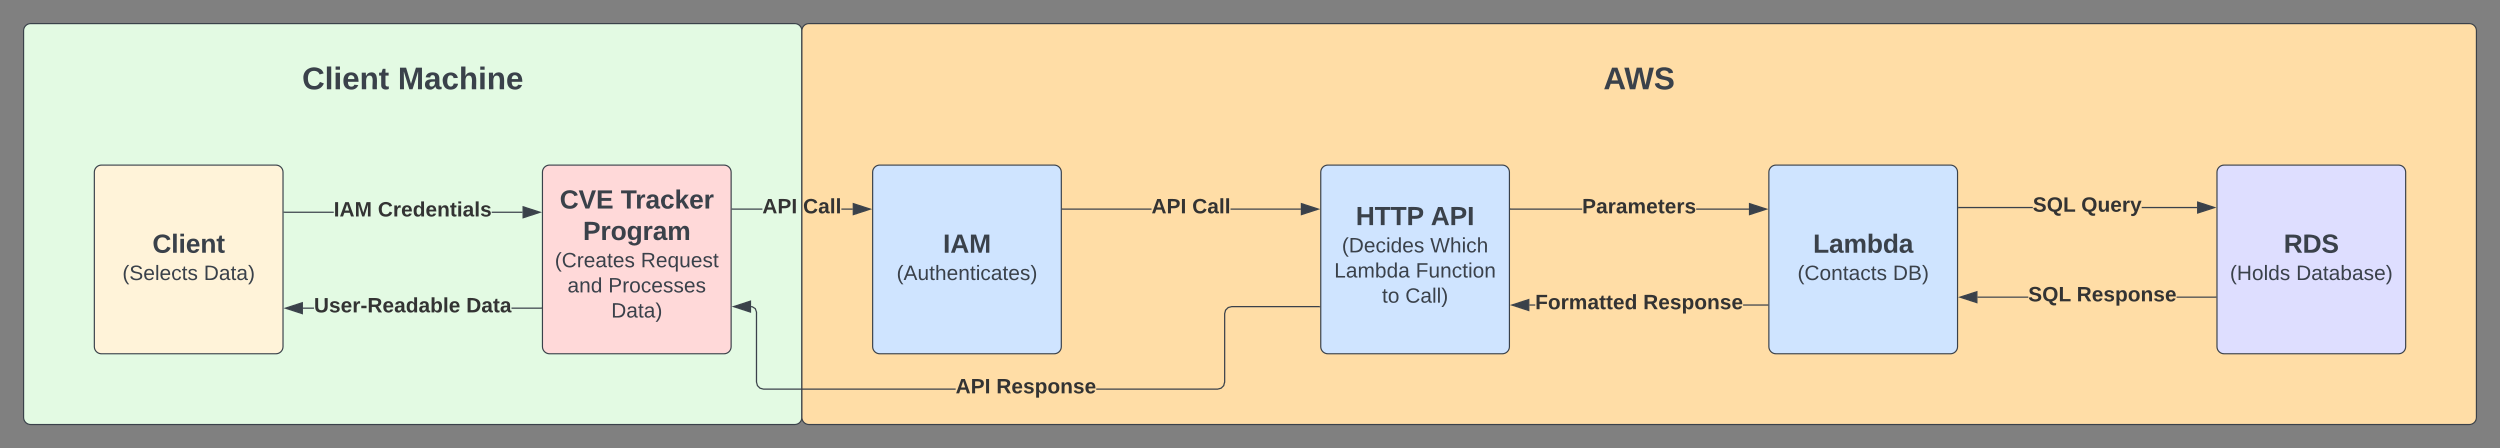 <svg xmlns="http://www.w3.org/2000/svg" xmlns:xlink="http://www.w3.org/1999/xlink" xmlns:lucid="lucid" width="2120" height="380"><rect width="100%" height="100%" fill="#808080" stroke="none"/><g transform="translate(0 -100)" lucid:page-tab-id="0_0"><path d="M20 126c0-3.3 2.7-6 6-6h648c3.3 0 6 2.7 6 6v328c0 3.3-2.7 6-6 6H26c-3.3 0-6-2.7-6-6z" stroke="#3a414a" fill="#e3fae3"/><path d="M80 246c0-3.3 2.7-6 6-6h148c3.3 0 6 2.7 6 6v148c0 3.3-2.7 6-6 6H86c-3.3 0-6-2.7-6-6z" stroke="#3a414a" fill="#fff3d9"/><use xlink:href="#a" transform="matrix(1,0,0,1,85,245) translate(44.228 69.34)"/><use xlink:href="#b" transform="matrix(1,0,0,1,85,245) translate(18.802 92.451)"/><use xlink:href="#c" transform="matrix(1,0,0,1,85,245) translate(87.84 92.451)"/><path d="M460 246c0-3.3 2.7-6 6-6h148c3.3 0 6 2.7 6 6v148c0 3.3-2.7 6-6 6H466c-3.3 0-6-2.7-6-6z" stroke="#3a414a" fill="#ffd9d9"/><use xlink:href="#d" transform="matrix(1,0,0,1,465,245) translate(9.63 31.84)"/><use xlink:href="#e" transform="matrix(1,0,0,1,465,245) translate(61.42 31.84)"/><use xlink:href="#f" transform="matrix(1,0,0,1,465,245) translate(29.383 58.507)"/><use xlink:href="#g" transform="matrix(1,0,0,1,465,245) translate(5.469 81.618)"/><use xlink:href="#h" transform="matrix(1,0,0,1,465,245) translate(78.407 81.618)"/><use xlink:href="#i" transform="matrix(1,0,0,1,465,245) translate(16.259 102.951)"/><use xlink:href="#j" transform="matrix(1,0,0,1,465,245) translate(50.827 102.951)"/><use xlink:href="#c" transform="matrix(1,0,0,1,465,245) translate(53.321 124.285)"/><path d="M283 280.5h-42v-1h42zm160.12 0h-26.1v-1h26.1z" stroke="#3a414a" stroke-width=".05" fill="#3a414a"/><path d="M241 280.5h-.5v-1h.5z" fill="#3a414a"/><path d="M241.04 280.52h-.56v-1.04h.56zm-.5-1v.96h.45v-.96z" stroke="#3a414a" stroke-width=".05" fill="#3a414a"/><path d="M457.88 280l-14.26 4.64v-9.28z" fill="#3a414a"/><path d="M459.5 280l-16.38 5.32v-10.64zm-15.38 3.95l12.14-3.95-12.14-3.95z" stroke="#3a414a" stroke-width=".05" fill="#3a414a"/><use xlink:href="#k" transform="matrix(1,0,0,1,282.988,269.333) translate(0 14.222)"/><use xlink:href="#l" transform="matrix(1,0,0,1,282.988,269.333) translate(37.432 14.222)"/><path d="M230 146c0-3.3 2.7-6 6-6h228c3.3 0 6 2.7 6 6v48c0 3.3-2.7 6-6 6H236c-3.3 0-6-2.7-6-6z" stroke="#000" stroke-opacity="0" fill="#fff" fill-opacity="0"/><use xlink:href="#m" transform="matrix(1,0,0,1,235,145) translate(21.148 30.708)"/><use xlink:href="#n" transform="matrix(1,0,0,1,235,145) translate(102.407 30.708)"/><path d="M680 126c0-3.3 2.7-6 6-6h1408c3.3 0 6 2.7 6 6v328c0 3.3-2.7 6-6 6H686c-3.3 0-6-2.7-6-6z" stroke="#3a414a" fill="#ffdda6"/><path d="M1270 146c0-3.3 2.7-6 6-6h228c3.3 0 6 2.7 6 6v48c0 3.3-2.7 6-6 6h-228c-3.3 0-6-2.7-6-6z" stroke="#000" stroke-opacity="0" fill="#fff" fill-opacity="0"/><use xlink:href="#o" transform="matrix(1,0,0,1,1275,145) translate(84.704 30.708)"/><path d="M740 246c0-3.3 2.7-6 6-6h148c3.3 0 6 2.7 6 6v148c0 3.3-2.7 6-6 6H746c-3.3 0-6-2.7-6-6z" stroke="#3a414a" fill="#cfe4ff"/><use xlink:href="#p" transform="matrix(1,0,0,1,745,245) translate(54.691 69.34)"/><use xlink:href="#q" transform="matrix(1,0,0,1,745,245) translate(15.321 92.451)"/><path d="M646.47 277.83H621v-1h25.47zm76.65 0h-9.6v-1h9.6z" stroke="#3a414a" stroke-width=".05" fill="#3a414a"/><path d="M621 277.83h-.5v-1h.5z" fill="#3a414a"/><path d="M621.04 277.86h-.56v-1.05h.56zm-.5-1v.95h.45v-.94z" stroke="#3a414a" stroke-width=".05" fill="#3a414a"/><path d="M737.88 277.33l-14.26 4.64v-9.27z" fill="#3a414a"/><path d="M739.5 277.33l-16.38 5.33V272zm-15.38 3.95l12.14-3.95-12.14-3.94z" stroke="#3a414a" stroke-width=".05" fill="#3a414a"/><use xlink:href="#r" transform="matrix(1,0,0,1,646.469,266.667) translate(0 14.222)"/><use xlink:href="#s" transform="matrix(1,0,0,1,646.469,266.667) translate(34.519 14.222)"/><path d="M1120 246c0-3.3 2.7-6 6-6h148c3.3 0 6 2.7 6 6v148c0 3.3-2.7 6-6 6h-148c-3.3 0-6-2.7-6-6z" stroke="#3a414a" fill="#cfe4ff"/><use xlink:href="#t" transform="matrix(1,0,0,1,1125,245) translate(24.722 45.903)"/><use xlink:href="#u" transform="matrix(1,0,0,1,1125,245) translate(88.302 45.903)"/><use xlink:href="#v" transform="matrix(1,0,0,1,1125,245) translate(12.901 69.014)"/><use xlink:href="#w" transform="matrix(1,0,0,1,1125,245) translate(87.815 69.014)"/><use xlink:href="#x" transform="matrix(1,0,0,1,1125,245) translate(6.432 90.347)"/><use xlink:href="#y" transform="matrix(1,0,0,1,1125,245) translate(75.519 90.347)"/><use xlink:href="#z" transform="matrix(1,0,0,1,1125,245) translate(46.951 111.681)"/><use xlink:href="#A" transform="matrix(1,0,0,1,1125,245) translate(66.704 111.681)"/><path d="M976.47 277.83H901v-1h75.47zm126.65 0h-59.6v-1h59.6z" stroke="#3a414a" stroke-width=".05" fill="#3a414a"/><path d="M901 277.83h-.5v-1h.5z" fill="#3a414a"/><path d="M901.04 277.86h-.56v-1.05h.56zm-.5-1v.95h.45v-.94z" stroke="#3a414a" stroke-width=".05" fill="#3a414a"/><path d="M1117.88 277.33l-14.26 4.64v-9.27z" fill="#3a414a"/><path d="M1119.5 277.33l-16.38 5.33V272zm-15.38 3.95l12.14-3.95-12.14-3.94z" stroke="#3a414a" stroke-width=".05" fill="#3a414a"/><use xlink:href="#r" transform="matrix(1,0,0,1,976.469,266.667) translate(0 14.222)"/><use xlink:href="#s" transform="matrix(1,0,0,1,976.469,266.667) translate(34.519 14.222)"/><path d="M1500 246c0-3.3 2.7-6 6-6h148c3.3 0 6 2.7 6 6v148c0 3.3-2.7 6-6 6h-148c-3.3 0-6-2.7-6-6z" stroke="#3a414a" fill="#cfe4ff"/><use xlink:href="#B" transform="matrix(1,0,0,1,1505,245) translate(32.5 69.34)"/><use xlink:href="#C" transform="matrix(1,0,0,1,1505,245) translate(19.296 92.451)"/><use xlink:href="#D" transform="matrix(1,0,0,1,1505,245) translate(100.185 92.451)"/><path d="M1341.63 277.83H1281v-1h60.63zm141.5 0h-44.76v-1h44.75z" stroke="#3a414a" stroke-width=".05" fill="#3a414a"/><path d="M1281 277.83h-.5v-1h.5z" fill="#3a414a"/><path d="M1281.04 277.86h-.57v-1.05h.57zm-.5-1v.95h.45v-.94z" stroke="#3a414a" stroke-width=".05" fill="#3a414a"/><path d="M1497.88 277.33l-14.26 4.64v-9.27z" fill="#3a414a"/><path d="M1499.5 277.33l-16.38 5.33V272zm-15.38 3.95l12.14-3.95-12.14-3.94z" stroke="#3a414a" stroke-width=".05" fill="#3a414a"/><use xlink:href="#E" transform="matrix(1,0,0,1,1341.63,266.667) translate(0 14.222)"/><path d="M1880 246c0-3.3 2.7-6 6-6h148c3.3 0 6 2.7 6 6v148c0 3.3-2.7 6-6 6h-148c-3.3 0-6-2.7-6-6z" stroke="#3a414a" fill="#dedeff"/><use xlink:href="#F" transform="matrix(1,0,0,1,1885,245) translate(51.605 69.34)"/><use xlink:href="#G" transform="matrix(1,0,0,1,1885,245) translate(5.988 92.451)"/><use xlink:href="#H" transform="matrix(1,0,0,1,1885,245) translate(62.136 92.451)"/><path d="M1723.8 276.5H1661v-1h62.8zm139.32 0h-46.92v-1h46.92z" stroke="#3a414a" stroke-width=".05" fill="#3a414a"/><path d="M1661 276.5h-.5v-1h.5z" fill="#3a414a"/><path d="M1661.04 276.52h-.57v-1.04h.57zm-.5-1v.96h.45v-.96z" stroke="#3a414a" stroke-width=".05" fill="#3a414a"/><path d="M1877.88 276l-14.26 4.64v-9.28z" fill="#3a414a"/><path d="M1879.5 276l-16.38 5.32v-10.64zm-15.38 3.95l12.14-3.95-12.14-3.95z" stroke="#3a414a" stroke-width=".05" fill="#3a414a"/><use xlink:href="#I" transform="matrix(1,0,0,1,1723.802,265.333) translate(0 14.222)"/><use xlink:href="#J" transform="matrix(1,0,0,1,1723.802,265.333) translate(41.086 14.222)"/><path d="M1719.94 352.5h-43.06v-1h43.06zm159.06 0h-33.23v-1H1879z" stroke="#3a414a" stroke-width=".05" fill="#3a414a"/><path d="M1879.5 352.5h-.5v-1h.5z" fill="#3a414a"/><path d="M1879.53 352.52h-.57v-1.04h.57zm-.52-1v.96h.47v-.96z" stroke="#3a414a" stroke-width=".05" fill="#3a414a"/><path d="M1676.38 356.64l-14.26-4.64 14.26-4.64z" fill="#3a414a"/><path d="M1676.88 357.32L1660.5 352l16.38-5.32zm-13.14-5.32l12.14 3.95v-7.9z" stroke="#3a414a" stroke-width=".05" fill="#3a414a"/><g><use xlink:href="#I" transform="matrix(1,0,0,1,1719.942,341.333) translate(0 14.222)"/><use xlink:href="#K" transform="matrix(1,0,0,1,1719.942,341.333) translate(41.086 14.222)"/></g><path d="M1301.83 359.17h-4.95v-1h4.95zm197.17 0h-20.83v-1H1499z" stroke="#3a414a" stroke-width=".05" fill="#3a414a"/><path d="M1499.5 359.17h-.5v-1h.5z" fill="#3a414a"/><path d="M1499.53 359.2h-.57v-1.06h.57zm-.52-1v.94h.47v-.95z" stroke="#3a414a" stroke-width=".05" fill="#3a414a"/><path d="M1296.38 363.3l-14.26-4.63 14.26-4.64z" fill="#3a414a"/><path d="M1296.88 364l-16.38-5.33 16.38-5.33zm-13.14-5.33l12.14 3.94v-7.88z" stroke="#3a414a" stroke-width=".05" fill="#3a414a"/><g><use xlink:href="#L" transform="matrix(1,0,0,1,1301.827,348) translate(0 14.222)"/><use xlink:href="#K" transform="matrix(1,0,0,1,1301.827,348) translate(91.605 14.222)"/></g><path d="M638.04 359.62l2.84 1.75 1.12 3.16v59.4l.77 2.84 1.96 1.96 2.84.77h162.8v1H647.43l-3.22-.87-2.33-2.34-.87-3.23V364.7l-.95-2.66-2.34-1.45-.87-.1.1-1zm480.96.88h-74.43l-2.84.77-1.96 1.96-.77 2.84v58l-.87 3.22-2.34 2.33-3.23.87H929.63v-1h102.8l2.84-.77 1.96-1.96.77-2.84v-58l.87-3.22 2.34-2.33 3.23-.87H1119z" stroke="#3a414a" stroke-width=".05" fill="#3a414a"/><path d="M1119.5 360.5h-.5v-1h.5z" fill="#3a414a"/><path d="M1119.53 360.52h-.57v-1.04h.57zm-.52-1v.96h.47v-.96z" stroke="#3a414a" stroke-width=".05" fill="#3a414a"/><path d="M636.38 364.64L622.12 360l14.26-4.64z" fill="#3a414a"/><path d="M636.88 365.32L620.5 360l16.38-5.32zM623.74 360l12.14 3.95v-7.9z" stroke="#3a414a" stroke-width=".05" fill="#3a414a"/><g><use xlink:href="#r" transform="matrix(1,0,0,1,810.37,419.333) translate(0 14.222)"/><use xlink:href="#K" transform="matrix(1,0,0,1,810.37,419.333) translate(34.519 14.222)"/></g><path d="M266.22 361.83h-9.34v-1h9.34zm192.78 0h-25.22v-1H459z" stroke="#3a414a" stroke-width=".05" fill="#3a414a"/><path d="M459.5 361.83h-.5v-1h.5z" fill="#3a414a"/><path d="M459.52 361.86h-.56v-1.05h.56zm-.5-1v.95h.46v-.94z" stroke="#3a414a" stroke-width=".05" fill="#3a414a"/><path d="M256.38 365.97l-14.26-4.64 14.26-4.63z" fill="#3a414a"/><path d="M256.88 366.66l-16.38-5.33 16.38-5.32zm-13.14-5.33l12.14 3.95v-7.9z" stroke="#3a414a" stroke-width=".05" fill="#3a414a"/><g><use xlink:href="#M" transform="matrix(1,0,0,1,266.222,350.667) translate(0 14.222)"/><use xlink:href="#N" transform="matrix(1,0,0,1,266.222,350.667) translate(129.136 14.222)"/></g><defs><path fill="#3a414a" d="M67-125c0 53 21 87 73 88 37 1 54-22 65-47l45 17C233-25 199 4 140 4 58 4 20-42 15-125 8-235 124-281 211-232c18 10 29 29 36 50l-46 12c-8-25-30-41-62-41-52 0-71 34-72 86" id="O"/><path fill="#3a414a" d="M25 0v-261h50V0H25" id="P"/><path fill="#3a414a" d="M25-224v-37h50v37H25zM25 0v-190h50V0H25" id="Q"/><path fill="#3a414a" d="M185-48c-13 30-37 53-82 52C43 2 14-33 14-96s30-98 90-98c62 0 83 45 84 108H66c0 31 8 55 39 56 18 0 30-7 34-22zm-45-69c5-46-57-63-70-21-2 6-4 13-4 21h74" id="R"/><path fill="#3a414a" d="M135-194c87-1 58 113 63 194h-50c-7-57 23-157-34-157-59 0-34 97-39 157H25l-1-190h47c2 12-1 28 3 38 12-26 28-41 61-42" id="S"/><path fill="#3a414a" d="M115-3C79 11 28 4 28-45v-112H4v-33h27l15-45h31v45h36v33H77v99c-1 23 16 31 38 25v30" id="T"/><g id="a"><use transform="matrix(0.062,0,0,0.062,0,0)" xlink:href="#O"/><use transform="matrix(0.062,0,0,0.062,15.988,0)" xlink:href="#P"/><use transform="matrix(0.062,0,0,0.062,22.16,0)" xlink:href="#Q"/><use transform="matrix(0.062,0,0,0.062,28.333,0)" xlink:href="#R"/><use transform="matrix(0.062,0,0,0.062,40.679,0)" xlink:href="#S"/><use transform="matrix(0.062,0,0,0.062,54.198,0)" xlink:href="#T"/></g><path fill="#3a414a" d="M87 75C49 33 22-17 22-94c0-76 28-126 65-167h31c-38 41-64 92-64 168S80 34 118 75H87" id="U"/><path fill="#3a414a" d="M185-189c-5-48-123-54-124 2 14 75 158 14 163 119 3 78-121 87-175 55-17-10-28-26-33-46l33-7c5 56 141 63 141-1 0-78-155-14-162-118-5-82 145-84 179-34 5 7 8 16 11 25" id="V"/><path fill="#3a414a" d="M100-194c63 0 86 42 84 106H49c0 40 14 67 53 68 26 1 43-12 49-29l28 8c-11 28-37 45-77 45C44 4 14-33 15-96c1-61 26-98 85-98zm52 81c6-60-76-77-97-28-3 7-6 17-6 28h103" id="W"/><path fill="#3a414a" d="M24 0v-261h32V0H24" id="X"/><path fill="#3a414a" d="M96-169c-40 0-48 33-48 73s9 75 48 75c24 0 41-14 43-38l32 2c-6 37-31 61-74 61-59 0-76-41-82-99-10-93 101-131 147-64 4 7 5 14 7 22l-32 3c-4-21-16-35-41-35" id="Y"/><path fill="#3a414a" d="M59-47c-2 24 18 29 38 22v24C64 9 27 4 27-40v-127H5v-23h24l9-43h21v43h35v23H59v120" id="Z"/><path fill="#3a414a" d="M135-143c-3-34-86-38-87 0 15 53 115 12 119 90S17 21 10-45l28-5c4 36 97 45 98 0-10-56-113-15-118-90-4-57 82-63 122-42 12 7 21 19 24 35" id="aa"/><g id="b"><use transform="matrix(0.049,0,0,0.049,0,0)" xlink:href="#U"/><use transform="matrix(0.049,0,0,0.049,5.877,0)" xlink:href="#V"/><use transform="matrix(0.049,0,0,0.049,17.728,0)" xlink:href="#W"/><use transform="matrix(0.049,0,0,0.049,27.605,0)" xlink:href="#X"/><use transform="matrix(0.049,0,0,0.049,31.506,0)" xlink:href="#W"/><use transform="matrix(0.049,0,0,0.049,41.383,0)" xlink:href="#Y"/><use transform="matrix(0.049,0,0,0.049,50.272,0)" xlink:href="#Z"/><use transform="matrix(0.049,0,0,0.049,55.21,0)" xlink:href="#aa"/></g><path fill="#3a414a" d="M30-248c118-7 216 8 213 122C240-48 200 0 122 0H30v-248zM63-27c89 8 146-16 146-99s-60-101-146-95v194" id="ab"/><path fill="#3a414a" d="M141-36C126-15 110 5 73 4 37 3 15-17 15-53c-1-64 63-63 125-63 3-35-9-54-41-54-24 1-41 7-42 31l-33-3c5-37 33-52 76-52 45 0 72 20 72 64v82c-1 20 7 32 28 27v20c-31 9-61-2-59-35zM48-53c0 20 12 33 32 33 41-3 63-29 60-74-43 2-92-5-92 41" id="ac"/><path fill="#3a414a" d="M33-261c38 41 65 92 65 168S71 34 33 75H2C39 34 66-17 66-93S39-220 2-261h31" id="ad"/><g id="c"><use transform="matrix(0.049,0,0,0.049,0,0)" xlink:href="#ab"/><use transform="matrix(0.049,0,0,0.049,12.79,0)" xlink:href="#ac"/><use transform="matrix(0.049,0,0,0.049,22.667,0)" xlink:href="#Z"/><use transform="matrix(0.049,0,0,0.049,27.605,0)" xlink:href="#ac"/><use transform="matrix(0.049,0,0,0.049,37.481,0)" xlink:href="#ad"/></g><path fill="#3a414a" d="M147 0H94L2-248h55l64 206c17-72 42-137 63-206h54" id="ae"/><path fill="#3a414a" d="M24 0v-248h195v40H76v63h132v40H76v65h150V0H24" id="af"/><g id="d"><use transform="matrix(0.062,0,0,0.062,0,0)" xlink:href="#O"/><use transform="matrix(0.062,0,0,0.062,15.988,0)" xlink:href="#ae"/><use transform="matrix(0.062,0,0,0.062,30.802,0)" xlink:href="#af"/></g><path fill="#3a414a" d="M136-208V0H84v-208H4v-40h212v40h-80" id="ag"/><path fill="#3a414a" d="M135-150c-39-12-60 13-60 57V0H25l-1-190h47c2 13-1 29 3 40 6-28 27-53 61-41v41" id="ah"/><path fill="#3a414a" d="M133-34C117-15 103 5 69 4 32 3 11-16 11-54c-1-60 55-63 116-61 1-26-3-47-28-47-18 1-26 9-28 27l-52-2c7-38 36-58 82-57s74 22 75 68l1 82c-1 14 12 18 25 15v27c-30 8-71 5-69-32zm-48 3c29 0 43-24 42-57-32 0-66-3-65 30 0 17 8 27 23 27" id="ai"/><path fill="#3a414a" d="M190-63c-7 42-38 67-86 67-59 0-84-38-90-98-12-110 154-137 174-36l-49 2c-2-19-15-32-35-32-30 0-35 28-38 64-6 74 65 87 74 30" id="aj"/><path fill="#3a414a" d="M147 0L96-86 75-71V0H25v-261h50v150l67-79h53l-66 74L201 0h-54" id="ak"/><g id="e"><use transform="matrix(0.062,0,0,0.062,0,0)" xlink:href="#ag"/><use transform="matrix(0.062,0,0,0.062,12.284,0)" xlink:href="#ah"/><use transform="matrix(0.062,0,0,0.062,20.926,0)" xlink:href="#ai"/><use transform="matrix(0.062,0,0,0.062,33.272,0)" xlink:href="#aj"/><use transform="matrix(0.062,0,0,0.062,45.617,0)" xlink:href="#ak"/><use transform="matrix(0.062,0,0,0.062,57.963,0)" xlink:href="#R"/><use transform="matrix(0.062,0,0,0.062,70.309,0)" xlink:href="#ah"/></g><path fill="#3a414a" d="M24-248c93 1 206-16 204 79-1 75-69 88-152 82V0H24v-248zm52 121c47 0 100 7 100-41 0-47-54-39-100-39v80" id="al"/><path fill="#3a414a" d="M110-194c64 0 96 36 96 99 0 64-35 99-97 99-61 0-95-36-95-99 0-62 34-99 96-99zm-1 164c35 0 45-28 45-65 0-40-10-65-43-65-34 0-45 26-45 65 0 36 10 65 43 65" id="am"/><path fill="#3a414a" d="M195-6C206 82 75 100 31 46c-4-6-6-13-8-21l49-6c3 16 16 24 34 25 40 0 42-37 40-79-11 22-30 35-61 35-53 0-70-43-70-97 0-56 18-96 73-97 30 0 46 14 59 34l2-30h47zm-90-29c32 0 41-27 41-63 0-35-9-62-40-62-32 0-39 29-40 63 0 36 9 62 39 62" id="an"/><path fill="#3a414a" d="M220-157c-53 9-28 100-34 157h-49v-107c1-27-5-49-29-50C55-147 81-57 75 0H25l-1-190h47c2 12-1 28 3 38 10-53 101-56 108 0 13-22 24-43 59-42 82 1 51 116 57 194h-49v-107c-1-25-5-48-29-50" id="ao"/><g id="f"><use transform="matrix(0.062,0,0,0.062,0,0)" xlink:href="#al"/><use transform="matrix(0.062,0,0,0.062,14.815,0)" xlink:href="#ah"/><use transform="matrix(0.062,0,0,0.062,23.457,0)" xlink:href="#am"/><use transform="matrix(0.062,0,0,0.062,36.975,0)" xlink:href="#an"/><use transform="matrix(0.062,0,0,0.062,50.494,0)" xlink:href="#ah"/><use transform="matrix(0.062,0,0,0.062,59.136,0)" xlink:href="#ai"/><use transform="matrix(0.062,0,0,0.062,71.481,0)" xlink:href="#ao"/></g><path fill="#3a414a" d="M212-179c-10-28-35-45-73-45-59 0-87 40-87 99 0 60 29 101 89 101 43 0 62-24 78-52l27 14C228-24 195 4 139 4 59 4 22-46 18-125c-6-104 99-153 187-111 19 9 31 26 39 46" id="ap"/><path fill="#3a414a" d="M114-163C36-179 61-72 57 0H25l-1-190h30c1 12-1 29 2 39 6-27 23-49 58-41v29" id="aq"/><g id="g"><use transform="matrix(0.049,0,0,0.049,0,0)" xlink:href="#U"/><use transform="matrix(0.049,0,0,0.049,5.877,0)" xlink:href="#ap"/><use transform="matrix(0.049,0,0,0.049,18.667,0)" xlink:href="#aq"/><use transform="matrix(0.049,0,0,0.049,24.543,0)" xlink:href="#W"/><use transform="matrix(0.049,0,0,0.049,34.42,0)" xlink:href="#ac"/><use transform="matrix(0.049,0,0,0.049,44.296,0)" xlink:href="#Z"/><use transform="matrix(0.049,0,0,0.049,49.235,0)" xlink:href="#W"/><use transform="matrix(0.049,0,0,0.049,59.111,0)" xlink:href="#aa"/></g><path fill="#3a414a" d="M233-177c-1 41-23 64-60 70L243 0h-38l-65-103H63V0H30v-248c88 3 205-21 203 71zM63-129c60-2 137 13 137-47 0-61-80-42-137-45v92" id="ar"/><path fill="#3a414a" d="M145-31C134-9 116 4 85 4 32 4 16-35 15-94c0-59 17-99 70-100 32-1 48 14 60 33 0-11-1-24 2-32h30l-1 268h-32zM93-21c41 0 51-33 51-76s-8-73-50-73c-40 0-46 35-46 75s5 74 45 74" id="as"/><path fill="#3a414a" d="M84 4C-5 8 30-112 23-190h32v120c0 31 7 50 39 49 72-2 45-101 50-169h31l1 190h-30c-1-10 1-25-2-33-11 22-28 36-60 37" id="at"/><g id="h"><use transform="matrix(0.049,0,0,0.049,0,0)" xlink:href="#ar"/><use transform="matrix(0.049,0,0,0.049,12.79,0)" xlink:href="#W"/><use transform="matrix(0.049,0,0,0.049,22.667,0)" xlink:href="#as"/><use transform="matrix(0.049,0,0,0.049,32.543,0)" xlink:href="#at"/><use transform="matrix(0.049,0,0,0.049,42.42,0)" xlink:href="#W"/><use transform="matrix(0.049,0,0,0.049,52.296,0)" xlink:href="#aa"/><use transform="matrix(0.049,0,0,0.049,61.185,0)" xlink:href="#Z"/></g><path fill="#3a414a" d="M117-194c89-4 53 116 60 194h-32v-121c0-31-8-49-39-48C34-167 62-67 57 0H25l-1-190h30c1 10-1 24 2 32 11-22 29-35 61-36" id="au"/><path fill="#3a414a" d="M85-194c31 0 48 13 60 33l-1-100h32l1 261h-30c-2-10 0-23-3-31C134-8 116 4 85 4 32 4 16-35 15-94c0-66 23-100 70-100zm9 24c-40 0-46 34-46 75 0 40 6 74 45 74 42 0 51-32 51-76 0-42-9-74-50-73" id="av"/><g id="i"><use transform="matrix(0.049,0,0,0.049,0,0)" xlink:href="#ac"/><use transform="matrix(0.049,0,0,0.049,9.877,0)" xlink:href="#au"/><use transform="matrix(0.049,0,0,0.049,19.753,0)" xlink:href="#av"/></g><path fill="#3a414a" d="M30-248c87 1 191-15 191 75 0 78-77 80-158 76V0H30v-248zm33 125c57 0 124 11 124-50 0-59-68-47-124-48v98" id="aw"/><path fill="#3a414a" d="M100-194c62-1 85 37 85 99 1 63-27 99-86 99S16-35 15-95c0-66 28-99 85-99zM99-20c44 1 53-31 53-75 0-43-8-75-51-75s-53 32-53 75 10 74 51 75" id="ax"/><g id="j"><use transform="matrix(0.049,0,0,0.049,0,0)" xlink:href="#aw"/><use transform="matrix(0.049,0,0,0.049,11.852,0)" xlink:href="#aq"/><use transform="matrix(0.049,0,0,0.049,17.728,0)" xlink:href="#ax"/><use transform="matrix(0.049,0,0,0.049,27.605,0)" xlink:href="#Y"/><use transform="matrix(0.049,0,0,0.049,36.494,0)" xlink:href="#W"/><use transform="matrix(0.049,0,0,0.049,46.37,0)" xlink:href="#aa"/><use transform="matrix(0.049,0,0,0.049,55.259,0)" xlink:href="#aa"/><use transform="matrix(0.049,0,0,0.049,64.148,0)" xlink:href="#W"/><use transform="matrix(0.049,0,0,0.049,74.025,0)" xlink:href="#aa"/></g><path fill="#333" d="M24 0v-248h52V0H24" id="ay"/><path fill="#333" d="M199 0l-22-63H83L61 0H9l90-248h61L250 0h-51zm-33-102l-36-108c-10 38-24 72-36 108h72" id="az"/><path fill="#333" d="M230 0l2-204L168 0h-37L68-204 70 0H24v-248h70l56 185 57-185h69V0h-46" id="aA"/><g id="k"><use transform="matrix(0.049,0,0,0.049,0,0)" xlink:href="#ay"/><use transform="matrix(0.049,0,0,0.049,4.938,0)" xlink:href="#az"/><use transform="matrix(0.049,0,0,0.049,17.728,0)" xlink:href="#aA"/></g><path fill="#333" d="M67-125c0 53 21 87 73 88 37 1 54-22 65-47l45 17C233-25 199 4 140 4 58 4 20-42 15-125 8-235 124-281 211-232c18 10 29 29 36 50l-46 12c-8-25-30-41-62-41-52 0-71 34-72 86" id="aB"/><path fill="#333" d="M135-150c-39-12-60 13-60 57V0H25l-1-190h47c2 13-1 29 3 40 6-28 27-53 61-41v41" id="aC"/><path fill="#333" d="M185-48c-13 30-37 53-82 52C43 2 14-33 14-96s30-98 90-98c62 0 83 45 84 108H66c0 31 8 55 39 56 18 0 30-7 34-22zm-45-69c5-46-57-63-70-21-2 6-4 13-4 21h74" id="aD"/><path fill="#333" d="M88-194c31-1 46 15 58 34l-1-101h50l1 261h-48c-2-10 0-23-3-31C134-8 116 4 84 4 32 4 16-41 15-95c0-56 19-97 73-99zm17 164c33 0 40-30 41-66 1-37-9-64-41-64s-38 30-39 65c0 43 13 65 39 65" id="aE"/><path fill="#333" d="M135-194c87-1 58 113 63 194h-50c-7-57 23-157-34-157-59 0-34 97-39 157H25l-1-190h47c2 12-1 28 3 38 12-26 28-41 61-42" id="aF"/><path fill="#333" d="M115-3C79 11 28 4 28-45v-112H4v-33h27l15-45h31v45h36v33H77v99c-1 23 16 31 38 25v30" id="aG"/><path fill="#333" d="M25-224v-37h50v37H25zM25 0v-190h50V0H25" id="aH"/><path fill="#333" d="M133-34C117-15 103 5 69 4 32 3 11-16 11-54c-1-60 55-63 116-61 1-26-3-47-28-47-18 1-26 9-28 27l-52-2c7-38 36-58 82-57s74 22 75 68l1 82c-1 14 12 18 25 15v27c-30 8-71 5-69-32zm-48 3c29 0 43-24 42-57-32 0-66-3-65 30 0 17 8 27 23 27" id="aI"/><path fill="#333" d="M25 0v-261h50V0H25" id="aJ"/><path fill="#333" d="M137-138c1-29-70-34-71-4 15 46 118 7 119 86 1 83-164 76-172 9l43-7c4 19 20 25 44 25 33 8 57-30 24-41C81-84 22-81 20-136c-2-80 154-74 161-7" id="aK"/><g id="l"><use transform="matrix(0.049,0,0,0.049,0,0)" xlink:href="#aB"/><use transform="matrix(0.049,0,0,0.049,12.79,0)" xlink:href="#aC"/><use transform="matrix(0.049,0,0,0.049,19.704,0)" xlink:href="#aD"/><use transform="matrix(0.049,0,0,0.049,29.58,0)" xlink:href="#aE"/><use transform="matrix(0.049,0,0,0.049,40.395,0)" xlink:href="#aD"/><use transform="matrix(0.049,0,0,0.049,50.272,0)" xlink:href="#aF"/><use transform="matrix(0.049,0,0,0.049,61.086,0)" xlink:href="#aG"/><use transform="matrix(0.049,0,0,0.049,66.963,0)" xlink:href="#aH"/><use transform="matrix(0.049,0,0,0.049,71.901,0)" xlink:href="#aI"/><use transform="matrix(0.049,0,0,0.049,81.778,0)" xlink:href="#aJ"/><use transform="matrix(0.049,0,0,0.049,86.716,0)" xlink:href="#aK"/></g><g id="m"><use transform="matrix(0.074,0,0,0.074,0,0)" xlink:href="#O"/><use transform="matrix(0.074,0,0,0.074,19.185,0)" xlink:href="#P"/><use transform="matrix(0.074,0,0,0.074,26.593,0)" xlink:href="#Q"/><use transform="matrix(0.074,0,0,0.074,34,0)" xlink:href="#R"/><use transform="matrix(0.074,0,0,0.074,48.815,0)" xlink:href="#S"/><use transform="matrix(0.074,0,0,0.074,65.037,0)" xlink:href="#T"/></g><path fill="#3a414a" d="M230 0l2-204L168 0h-37L68-204 70 0H24v-248h70l56 185 57-185h69V0h-46" id="aL"/><path fill="#3a414a" d="M114-157C55-157 80-60 75 0H25v-261h50l-1 109c12-26 28-41 61-42 86-1 58 113 63 194h-50c-7-57 23-157-34-157" id="aM"/><g id="n"><use transform="matrix(0.074,0,0,0.074,0,0)" xlink:href="#aL"/><use transform="matrix(0.074,0,0,0.074,22.148,0)" xlink:href="#ai"/><use transform="matrix(0.074,0,0,0.074,36.963,0)" xlink:href="#aj"/><use transform="matrix(0.074,0,0,0.074,51.778,0)" xlink:href="#aM"/><use transform="matrix(0.074,0,0,0.074,68,0)" xlink:href="#Q"/><use transform="matrix(0.074,0,0,0.074,75.407,0)" xlink:href="#S"/><use transform="matrix(0.074,0,0,0.074,91.63,0)" xlink:href="#R"/></g><path fill="#3a414a" d="M199 0l-22-63H83L61 0H9l90-248h61L250 0h-51zm-33-102l-36-108c-10 38-24 72-36 108h72" id="aN"/><path fill="#3a414a" d="M275 0h-61l-44-196L126 0H64L0-248h53L97-49l45-199h58l43 199 44-199h52" id="aO"/><path fill="#3a414a" d="M169-182c-1-43-94-46-97-3 18 66 151 10 154 114 3 95-165 93-204 36-6-8-10-19-12-30l50-8c3 46 112 56 116 5-17-69-150-10-154-114-4-87 153-88 188-35 5 8 8 18 10 28" id="aP"/><g id="o"><use transform="matrix(0.074,0,0,0.074,0,0)" xlink:href="#aN"/><use transform="matrix(0.074,0,0,0.074,17.704,0)" xlink:href="#aO"/><use transform="matrix(0.074,0,0,0.074,42.815,0)" xlink:href="#aP"/></g><path fill="#3a414a" d="M24 0v-248h52V0H24" id="aQ"/><g id="p"><use transform="matrix(0.062,0,0,0.062,0,0)" xlink:href="#aQ"/><use transform="matrix(0.062,0,0,0.062,6.173,0)" xlink:href="#aN"/><use transform="matrix(0.062,0,0,0.062,22.16,0)" xlink:href="#aL"/></g><path fill="#3a414a" d="M205 0l-28-72H64L36 0H1l101-248h38L239 0h-34zm-38-99l-47-123c-12 45-31 82-46 123h93" id="aR"/><path fill="#3a414a" d="M106-169C34-169 62-67 57 0H25v-261h32l-1 103c12-21 28-36 61-36 89 0 53 116 60 194h-32v-121c2-32-8-49-39-48" id="aS"/><path fill="#3a414a" d="M24-231v-30h32v30H24zM24 0v-190h32V0H24" id="aT"/><g id="q"><use transform="matrix(0.049,0,0,0.049,0,0)" xlink:href="#U"/><use transform="matrix(0.049,0,0,0.049,5.877,0)" xlink:href="#aR"/><use transform="matrix(0.049,0,0,0.049,17.728,0)" xlink:href="#at"/><use transform="matrix(0.049,0,0,0.049,27.605,0)" xlink:href="#Z"/><use transform="matrix(0.049,0,0,0.049,32.543,0)" xlink:href="#aS"/><use transform="matrix(0.049,0,0,0.049,42.42,0)" xlink:href="#W"/><use transform="matrix(0.049,0,0,0.049,52.296,0)" xlink:href="#au"/><use transform="matrix(0.049,0,0,0.049,62.173,0)" xlink:href="#Z"/><use transform="matrix(0.049,0,0,0.049,67.111,0)" xlink:href="#aT"/><use transform="matrix(0.049,0,0,0.049,71.012,0)" xlink:href="#Y"/><use transform="matrix(0.049,0,0,0.049,79.901,0)" xlink:href="#ac"/><use transform="matrix(0.049,0,0,0.049,89.778,0)" xlink:href="#Z"/><use transform="matrix(0.049,0,0,0.049,94.716,0)" xlink:href="#W"/><use transform="matrix(0.049,0,0,0.049,104.593,0)" xlink:href="#aa"/><use transform="matrix(0.049,0,0,0.049,113.481,0)" xlink:href="#ad"/></g><path fill="#333" d="M24-248c93 1 206-16 204 79-1 75-69 88-152 82V0H24v-248zm52 121c47 0 100 7 100-41 0-47-54-39-100-39v80" id="aU"/><g id="r"><use transform="matrix(0.049,0,0,0.049,0,0)" xlink:href="#az"/><use transform="matrix(0.049,0,0,0.049,12.79,0)" xlink:href="#aU"/><use transform="matrix(0.049,0,0,0.049,24.642,0)" xlink:href="#ay"/></g><g id="s"><use transform="matrix(0.049,0,0,0.049,0,0)" xlink:href="#aB"/><use transform="matrix(0.049,0,0,0.049,12.79,0)" xlink:href="#aI"/><use transform="matrix(0.049,0,0,0.049,22.667,0)" xlink:href="#aJ"/><use transform="matrix(0.049,0,0,0.049,27.605,0)" xlink:href="#aJ"/></g><path fill="#3a414a" d="M186 0v-106H76V0H24v-248h52v99h110v-99h50V0h-50" id="aV"/><g id="t"><use transform="matrix(0.062,0,0,0.062,0,0)" xlink:href="#aV"/><use transform="matrix(0.062,0,0,0.062,15.988,0)" xlink:href="#ag"/><use transform="matrix(0.062,0,0,0.062,29.506,0)" xlink:href="#ag"/><use transform="matrix(0.062,0,0,0.062,43.025,0)" xlink:href="#al"/></g><g id="u"><use transform="matrix(0.062,0,0,0.062,0,0)" xlink:href="#aN"/><use transform="matrix(0.062,0,0,0.062,15.988,0)" xlink:href="#al"/><use transform="matrix(0.062,0,0,0.062,30.802,0)" xlink:href="#aQ"/></g><g id="v"><use transform="matrix(0.049,0,0,0.049,0,0)" xlink:href="#U"/><use transform="matrix(0.049,0,0,0.049,5.877,0)" xlink:href="#ab"/><use transform="matrix(0.049,0,0,0.049,18.667,0)" xlink:href="#W"/><use transform="matrix(0.049,0,0,0.049,28.543,0)" xlink:href="#Y"/><use transform="matrix(0.049,0,0,0.049,37.432,0)" xlink:href="#aT"/><use transform="matrix(0.049,0,0,0.049,41.333,0)" xlink:href="#av"/><use transform="matrix(0.049,0,0,0.049,51.21,0)" xlink:href="#W"/><use transform="matrix(0.049,0,0,0.049,61.086,0)" xlink:href="#aa"/></g><path fill="#3a414a" d="M266 0h-40l-56-210L115 0H75L2-248h35L96-30l15-64 43-154h32l59 218 59-218h35" id="aW"/><g id="w"><use transform="matrix(0.049,0,0,0.049,0,0)" xlink:href="#aW"/><use transform="matrix(0.049,0,0,0.049,16.741,0)" xlink:href="#aS"/><use transform="matrix(0.049,0,0,0.049,26.617,0)" xlink:href="#aT"/><use transform="matrix(0.049,0,0,0.049,30.519,0)" xlink:href="#Y"/><use transform="matrix(0.049,0,0,0.049,39.407,0)" xlink:href="#aS"/></g><path fill="#3a414a" d="M30 0v-248h33v221h125V0H30" id="aX"/><path fill="#3a414a" d="M210-169c-67 3-38 105-44 169h-31v-121c0-29-5-50-35-48C34-165 62-65 56 0H25l-1-190h30c1 10-1 24 2 32 10-44 99-50 107 0 11-21 27-35 58-36 85-2 47 119 55 194h-31v-121c0-29-5-49-35-48" id="aY"/><path fill="#3a414a" d="M115-194c53 0 69 39 70 98 0 66-23 100-70 100C84 3 66-7 56-30L54 0H23l1-261h32v101c10-23 28-34 59-34zm-8 174c40 0 45-34 45-75 0-40-5-75-45-74-42 0-51 32-51 76 0 43 10 73 51 73" id="aZ"/><g id="x"><use transform="matrix(0.049,0,0,0.049,0,0)" xlink:href="#aX"/><use transform="matrix(0.049,0,0,0.049,9.877,0)" xlink:href="#ac"/><use transform="matrix(0.049,0,0,0.049,19.753,0)" xlink:href="#aY"/><use transform="matrix(0.049,0,0,0.049,34.519,0)" xlink:href="#aZ"/><use transform="matrix(0.049,0,0,0.049,44.395,0)" xlink:href="#av"/><use transform="matrix(0.049,0,0,0.049,54.272,0)" xlink:href="#ac"/></g><path fill="#3a414a" d="M63-220v92h138v28H63V0H30v-248h175v28H63" id="ba"/><g id="y"><use transform="matrix(0.049,0,0,0.049,0,0)" xlink:href="#ba"/><use transform="matrix(0.049,0,0,0.049,10.815,0)" xlink:href="#at"/><use transform="matrix(0.049,0,0,0.049,20.691,0)" xlink:href="#au"/><use transform="matrix(0.049,0,0,0.049,30.568,0)" xlink:href="#Y"/><use transform="matrix(0.049,0,0,0.049,39.457,0)" xlink:href="#Z"/><use transform="matrix(0.049,0,0,0.049,44.395,0)" xlink:href="#aT"/><use transform="matrix(0.049,0,0,0.049,48.296,0)" xlink:href="#ax"/><use transform="matrix(0.049,0,0,0.049,58.173,0)" xlink:href="#au"/></g><g id="z"><use transform="matrix(0.049,0,0,0.049,0,0)" xlink:href="#Z"/><use transform="matrix(0.049,0,0,0.049,4.938,0)" xlink:href="#ax"/></g><g id="A"><use transform="matrix(0.049,0,0,0.049,0,0)" xlink:href="#ap"/><use transform="matrix(0.049,0,0,0.049,12.79,0)" xlink:href="#ac"/><use transform="matrix(0.049,0,0,0.049,22.667,0)" xlink:href="#X"/><use transform="matrix(0.049,0,0,0.049,26.568,0)" xlink:href="#X"/><use transform="matrix(0.049,0,0,0.049,30.469,0)" xlink:href="#ad"/></g><path fill="#3a414a" d="M24 0v-248h52v208h133V0H24" id="bb"/><path fill="#3a414a" d="M135-194c52 0 70 43 70 98 0 56-19 99-73 100-30 1-46-15-58-35L72 0H24l1-261h50v104c11-23 29-37 60-37zM114-30c31 0 40-27 40-66 0-37-7-63-39-63s-41 28-41 65c0 36 8 64 40 64" id="bc"/><path fill="#3a414a" d="M88-194c31-1 46 15 58 34l-1-101h50l1 261h-48c-2-10 0-23-3-31C134-8 116 4 84 4 32 4 16-41 15-95c0-56 19-97 73-99zm17 164c33 0 40-30 41-66 1-37-9-64-41-64s-38 30-39 65c0 43 13 65 39 65" id="bd"/><g id="B"><use transform="matrix(0.062,0,0,0.062,0,0)" xlink:href="#bb"/><use transform="matrix(0.062,0,0,0.062,13.519,0)" xlink:href="#ai"/><use transform="matrix(0.062,0,0,0.062,25.864,0)" xlink:href="#ao"/><use transform="matrix(0.062,0,0,0.062,45.617,0)" xlink:href="#bc"/><use transform="matrix(0.062,0,0,0.062,59.136,0)" xlink:href="#bd"/><use transform="matrix(0.062,0,0,0.062,72.654,0)" xlink:href="#ai"/></g><g id="C"><use transform="matrix(0.049,0,0,0.049,0,0)" xlink:href="#U"/><use transform="matrix(0.049,0,0,0.049,5.877,0)" xlink:href="#ap"/><use transform="matrix(0.049,0,0,0.049,18.667,0)" xlink:href="#ax"/><use transform="matrix(0.049,0,0,0.049,28.543,0)" xlink:href="#au"/><use transform="matrix(0.049,0,0,0.049,38.42,0)" xlink:href="#Z"/><use transform="matrix(0.049,0,0,0.049,43.358,0)" xlink:href="#ac"/><use transform="matrix(0.049,0,0,0.049,53.235,0)" xlink:href="#Y"/><use transform="matrix(0.049,0,0,0.049,62.123,0)" xlink:href="#Z"/><use transform="matrix(0.049,0,0,0.049,67.062,0)" xlink:href="#aa"/></g><path fill="#3a414a" d="M160-131c35 5 61 23 61 61C221 17 115-2 30 0v-248c76 3 177-17 177 60 0 33-19 50-47 57zm-97-11c50-1 110 9 110-42 0-47-63-36-110-37v79zm0 115c55-2 124 14 124-45 0-56-70-42-124-44v89" id="be"/><g id="D"><use transform="matrix(0.049,0,0,0.049,0,0)" xlink:href="#ab"/><use transform="matrix(0.049,0,0,0.049,12.79,0)" xlink:href="#be"/><use transform="matrix(0.049,0,0,0.049,24.642,0)" xlink:href="#ad"/></g><path fill="#333" d="M220-157c-53 9-28 100-34 157h-49v-107c1-27-5-49-29-50C55-147 81-57 75 0H25l-1-190h47c2 12-1 28 3 38 10-53 101-56 108 0 13-22 24-43 59-42 82 1 51 116 57 194h-49v-107c-1-25-5-48-29-50" id="bf"/><g id="E"><use transform="matrix(0.049,0,0,0.049,0,0)" xlink:href="#aU"/><use transform="matrix(0.049,0,0,0.049,11.852,0)" xlink:href="#aI"/><use transform="matrix(0.049,0,0,0.049,21.728,0)" xlink:href="#aC"/><use transform="matrix(0.049,0,0,0.049,28.642,0)" xlink:href="#aI"/><use transform="matrix(0.049,0,0,0.049,38.519,0)" xlink:href="#bf"/><use transform="matrix(0.049,0,0,0.049,54.321,0)" xlink:href="#aD"/><use transform="matrix(0.049,0,0,0.049,64.198,0)" xlink:href="#aG"/><use transform="matrix(0.049,0,0,0.049,70.074,0)" xlink:href="#aD"/><use transform="matrix(0.049,0,0,0.049,79.951,0)" xlink:href="#aC"/><use transform="matrix(0.049,0,0,0.049,86.864,0)" xlink:href="#aK"/></g><path fill="#3a414a" d="M240-174c0 40-23 61-54 70L253 0h-59l-57-94H76V0H24v-248c93 4 217-23 216 74zM76-134c48-2 112 12 112-38 0-48-66-32-112-35v73" id="bg"/><path fill="#3a414a" d="M24-248c120-7 223 5 221 122C244-46 201 0 124 0H24v-248zM76-40c74 7 117-18 117-86 0-67-45-88-117-82v168" id="bh"/><g id="F"><use transform="matrix(0.062,0,0,0.062,0,0)" xlink:href="#bg"/><use transform="matrix(0.062,0,0,0.062,15.988,0)" xlink:href="#bh"/><use transform="matrix(0.062,0,0,0.062,31.975,0)" xlink:href="#aP"/></g><path fill="#3a414a" d="M197 0v-115H63V0H30v-248h33v105h134v-105h34V0h-34" id="bi"/><g id="G"><use transform="matrix(0.049,0,0,0.049,0,0)" xlink:href="#U"/><use transform="matrix(0.049,0,0,0.049,5.877,0)" xlink:href="#bi"/><use transform="matrix(0.049,0,0,0.049,18.667,0)" xlink:href="#ax"/><use transform="matrix(0.049,0,0,0.049,28.543,0)" xlink:href="#X"/><use transform="matrix(0.049,0,0,0.049,32.444,0)" xlink:href="#av"/><use transform="matrix(0.049,0,0,0.049,42.321,0)" xlink:href="#aa"/></g><g id="H"><use transform="matrix(0.049,0,0,0.049,0,0)" xlink:href="#ab"/><use transform="matrix(0.049,0,0,0.049,12.79,0)" xlink:href="#ac"/><use transform="matrix(0.049,0,0,0.049,22.667,0)" xlink:href="#Z"/><use transform="matrix(0.049,0,0,0.049,27.605,0)" xlink:href="#ac"/><use transform="matrix(0.049,0,0,0.049,37.481,0)" xlink:href="#aZ"/><use transform="matrix(0.049,0,0,0.049,47.358,0)" xlink:href="#ac"/><use transform="matrix(0.049,0,0,0.049,57.235,0)" xlink:href="#aa"/><use transform="matrix(0.049,0,0,0.049,66.123,0)" xlink:href="#W"/><use transform="matrix(0.049,0,0,0.049,76,0)" xlink:href="#ad"/></g><path fill="#333" d="M169-182c-1-43-94-46-97-3 18 66 151 10 154 114 3 95-165 93-204 36-6-8-10-19-12-30l50-8c3 46 112 56 116 5-17-69-150-10-154-114-4-87 153-88 188-35 5 8 8 18 10 28" id="bj"/><path fill="#333" d="M140-251c80 0 125 45 125 126 0 70-33 111-92 124 6 28 34 38 68 31l-1 36C177 83 129 55 120 2 51-6 15-50 15-125c0-81 44-126 125-126zm-1 214c52 0 73-35 73-88 0-50-21-86-72-86-52 0-73 35-73 86s22 88 72 88" id="bk"/><path fill="#333" d="M24 0v-248h52v208h133V0H24" id="bl"/><g id="I"><use transform="matrix(0.049,0,0,0.049,0,0)" xlink:href="#bj"/><use transform="matrix(0.049,0,0,0.049,11.852,0)" xlink:href="#bk"/><use transform="matrix(0.049,0,0,0.049,25.679,0)" xlink:href="#bl"/></g><path fill="#333" d="M85 4C-2 5 27-109 22-190h50c7 57-23 150 33 157 60-5 35-97 40-157h50l1 190h-47c-2-12 1-28-3-38-12 25-28 42-61 42" id="bm"/><path fill="#333" d="M123 10C108 53 80 86 19 72V37c35 8 53-11 59-39L3-190h52l48 148c12-52 28-100 44-148h51" id="bn"/><g id="J"><use transform="matrix(0.049,0,0,0.049,0,0)" xlink:href="#bk"/><use transform="matrix(0.049,0,0,0.049,13.827,0)" xlink:href="#bm"/><use transform="matrix(0.049,0,0,0.049,24.642,0)" xlink:href="#aD"/><use transform="matrix(0.049,0,0,0.049,34.519,0)" xlink:href="#aC"/><use transform="matrix(0.049,0,0,0.049,41.432,0)" xlink:href="#bn"/></g><path fill="#333" d="M240-174c0 40-23 61-54 70L253 0h-59l-57-94H76V0H24v-248c93 4 217-23 216 74zM76-134c48-2 112 12 112-38 0-48-66-32-112-35v73" id="bo"/><path fill="#333" d="M135-194c53 0 70 44 70 98 0 56-19 98-73 100-31 1-45-17-59-34 3 33 2 69 2 105H25l-1-265h48c2 10 0 23 3 31 11-24 29-35 60-35zM114-30c33 0 39-31 40-66 0-38-9-64-40-64-56 0-55 130 0 130" id="bp"/><path fill="#333" d="M110-194c64 0 96 36 96 99 0 64-35 99-97 99-61 0-95-36-95-99 0-62 34-99 96-99zm-1 164c35 0 45-28 45-65 0-40-10-65-43-65-34 0-45 26-45 65 0 36 10 65 43 65" id="bq"/><g id="K"><use transform="matrix(0.049,0,0,0.049,0,0)" xlink:href="#bo"/><use transform="matrix(0.049,0,0,0.049,12.79,0)" xlink:href="#aD"/><use transform="matrix(0.049,0,0,0.049,22.667,0)" xlink:href="#aK"/><use transform="matrix(0.049,0,0,0.049,32.543,0)" xlink:href="#bp"/><use transform="matrix(0.049,0,0,0.049,43.358,0)" xlink:href="#bq"/><use transform="matrix(0.049,0,0,0.049,54.173,0)" xlink:href="#aF"/><use transform="matrix(0.049,0,0,0.049,64.988,0)" xlink:href="#aK"/><use transform="matrix(0.049,0,0,0.049,74.864,0)" xlink:href="#aD"/></g><path fill="#333" d="M76-208v77h127v40H76V0H24v-248h183v40H76" id="br"/><g id="L"><use transform="matrix(0.049,0,0,0.049,0,0)" xlink:href="#br"/><use transform="matrix(0.049,0,0,0.049,10.815,0)" xlink:href="#bq"/><use transform="matrix(0.049,0,0,0.049,21.63,0)" xlink:href="#aC"/><use transform="matrix(0.049,0,0,0.049,28.543,0)" xlink:href="#bf"/><use transform="matrix(0.049,0,0,0.049,44.346,0)" xlink:href="#aI"/><use transform="matrix(0.049,0,0,0.049,54.222,0)" xlink:href="#aG"/><use transform="matrix(0.049,0,0,0.049,60.099,0)" xlink:href="#aG"/><use transform="matrix(0.049,0,0,0.049,65.975,0)" xlink:href="#aD"/><use transform="matrix(0.049,0,0,0.049,75.852,0)" xlink:href="#aE"/></g><path fill="#333" d="M238-95c0 69-44 99-111 99C63 4 22-25 22-93v-155h51v151c-1 38 19 59 55 60 90 1 49-130 58-211h52v153" id="bs"/><path fill="#333" d="M14-72v-43h91v43H14" id="bt"/><path fill="#333" d="M135-194c52 0 70 43 70 98 0 56-19 99-73 100-30 1-46-15-58-35L72 0H24l1-261h50v104c11-23 29-37 60-37zM114-30c31 0 40-27 40-66 0-37-7-63-39-63s-41 28-41 65c0 36 8 64 40 64" id="bu"/><g id="M"><use transform="matrix(0.049,0,0,0.049,0,0)" xlink:href="#bs"/><use transform="matrix(0.049,0,0,0.049,12.79,0)" xlink:href="#aK"/><use transform="matrix(0.049,0,0,0.049,22.667,0)" xlink:href="#aD"/><use transform="matrix(0.049,0,0,0.049,32.543,0)" xlink:href="#aC"/><use transform="matrix(0.049,0,0,0.049,39.457,0)" xlink:href="#bt"/><use transform="matrix(0.049,0,0,0.049,45.333,0)" xlink:href="#bo"/><use transform="matrix(0.049,0,0,0.049,58.123,0)" xlink:href="#aD"/><use transform="matrix(0.049,0,0,0.049,68,0)" xlink:href="#aI"/><use transform="matrix(0.049,0,0,0.049,77.877,0)" xlink:href="#aE"/><use transform="matrix(0.049,0,0,0.049,88.691,0)" xlink:href="#aI"/><use transform="matrix(0.049,0,0,0.049,98.568,0)" xlink:href="#bu"/><use transform="matrix(0.049,0,0,0.049,109.383,0)" xlink:href="#aJ"/><use transform="matrix(0.049,0,0,0.049,114.321,0)" xlink:href="#aD"/></g><path fill="#333" d="M24-248c120-7 223 5 221 122C244-46 201 0 124 0H24v-248zM76-40c74 7 117-18 117-86 0-67-45-88-117-82v168" id="bv"/><g id="N"><use transform="matrix(0.049,0,0,0.049,0,0)" xlink:href="#bv"/><use transform="matrix(0.049,0,0,0.049,12.79,0)" xlink:href="#aI"/><use transform="matrix(0.049,0,0,0.049,22.667,0)" xlink:href="#aG"/><use transform="matrix(0.049,0,0,0.049,28.543,0)" xlink:href="#aI"/></g></defs></g></svg>